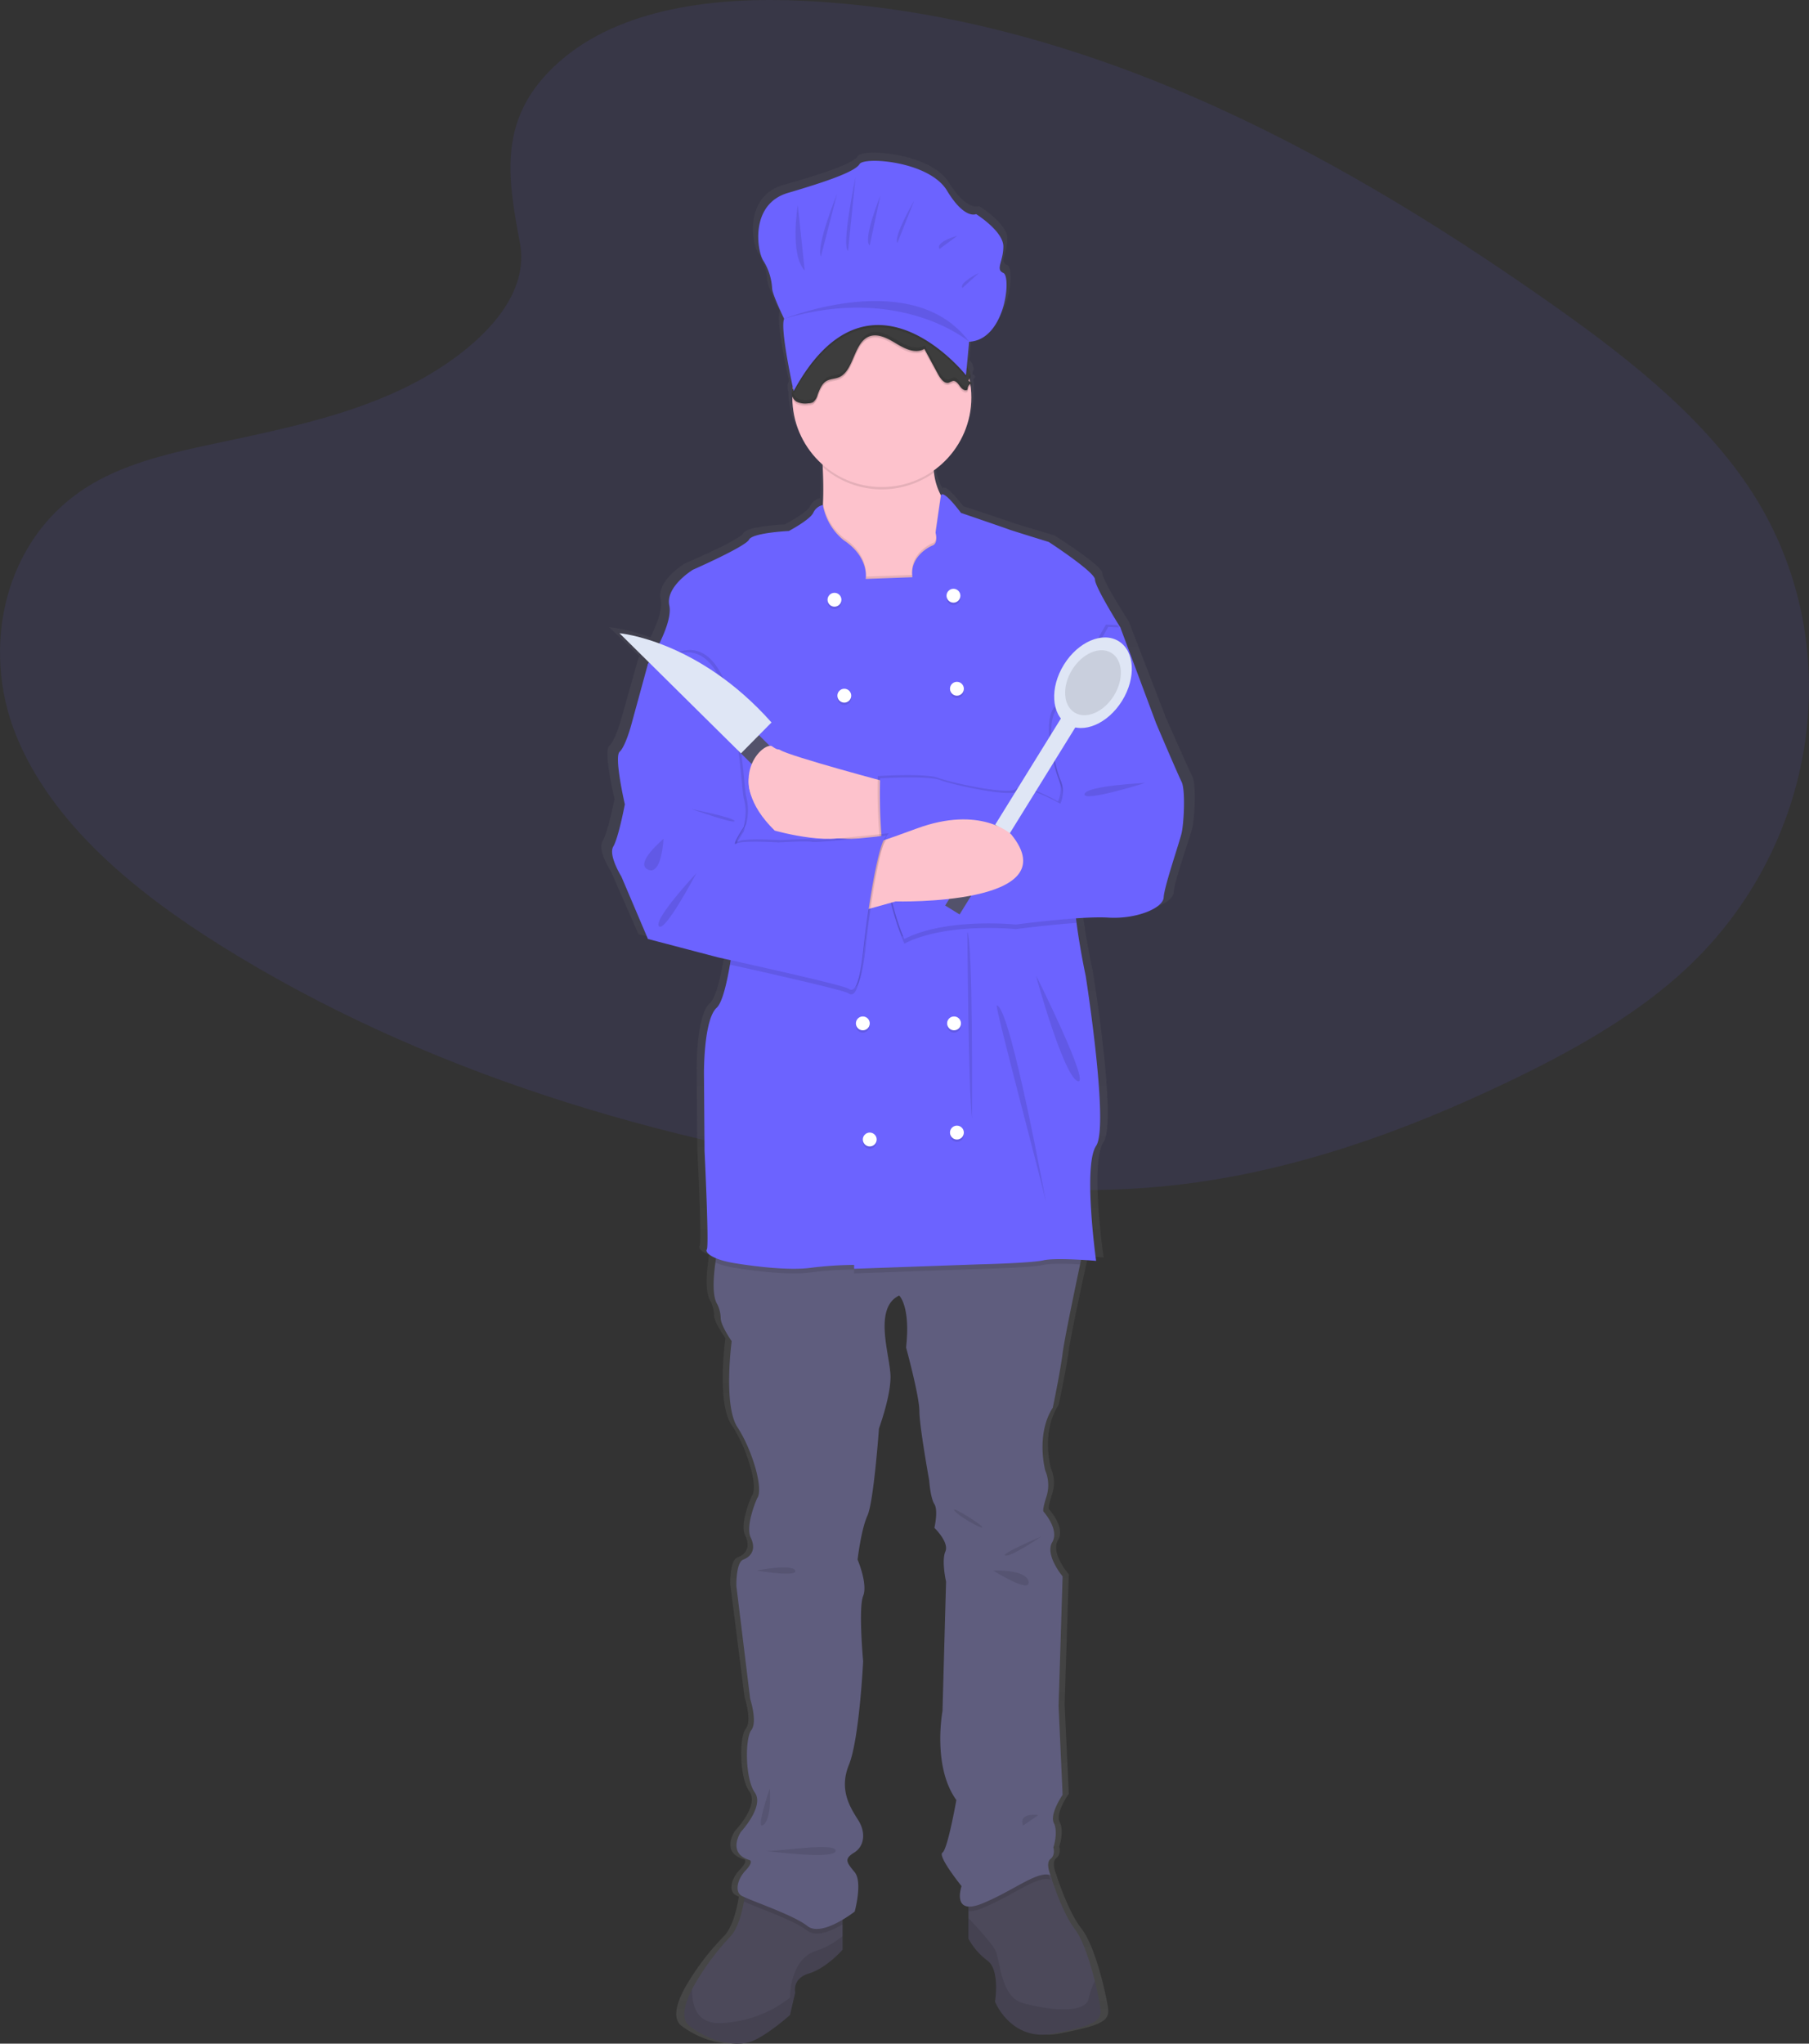 <svg xmlns="http://www.w3.org/2000/svg" xmlns:xlink="http://www.w3.org/1999/xlink" width="608.364" height="686.845" viewBox="0 0 608.364 686.845">
  <rect x="0" y="0" width="608.364" height="686.845" fill="#333333" stroke="none"/>
  <defs>
    <linearGradient id="linear-gradient" x1="0.5" y1="1" x2="0.5" gradientUnits="objectBoundingBox">
      <stop offset="0" stop-color="gray" stop-opacity="0.251"/>
      <stop offset="0.535" stop-color="gray" stop-opacity="0.122"/>
      <stop offset="1" stop-color="gray" stop-opacity="0.102"/>
    </linearGradient>
  </defs>
  <g id="cook" transform="translate(-50.972)">
    <path id="Path_169" data-name="Path 169" d="M393.787,124.6c20.641-18.394,53.042-22.143,82.534-20.678,92.634,4.6,176.254,49.324,248.584,99.91,26.185,18.313,51.965,38.048,68.962,63.266,34.6,51.336,24.337,122.453-23.776,164.745-16.369,14.389-36.213,25.419-56.585,35.2-36.222,17.386-75.3,31.343-116.416,35.316-29.317,2.833-58.995.53-88.14-3.423C427.52,487.89,347.591,463.47,280.6,421.69c-29.383-18.324-57.077-41.106-69.188-70.75s-4.36-67.21,25.643-84.756c12.409-7.257,27.245-10.535,41.77-13.612,21.38-4.53,43.1-9,62.4-18.205,19.928-9.512,43.526-27.907,39.58-48.962C376.567,162.813,373.17,142.973,393.787,124.6Z" transform="translate(-154.965 -103.636)" fill="#6c63ff" opacity="0.1"/>
    <path id="Path_170" data-name="Path 170" d="M606.9,364.53c-1.411-2.731-8.869-19.7-8.869-19.7l-12.5-32.382s-8.869-13.655-8.869-16.191-16.125-12.68-16.125-12.68-13.1-3.9-14.11-4.292-16.528-5.524-16.528-5.524-6.112-8.037-6.982-5.938v.005c-.032-.053-.064-.1-.1-.154a20.75,20.75,0,0,1-2.33-7.514c-.033-.234-.062-.48-.091-.724a29.911,29.911,0,0,0,13.128-24.628,29.511,29.511,0,0,0-.258-3.828,2.681,2.681,0,0,1,.347-.183c.251-.109.187-.2,0-.29.063-.033.126-.068.19-.1.334-.145.111-.255-.212-.385l.019-.01c.455-.2-.12-.328-.582-.537-.025-.135-.048-.27-.075-.4a2.722,2.722,0,0,0,.185-.8c.041.02.078.042.122.061a3.415,3.415,0,0,0-.008-1.526,2.68,2.68,0,0,1-.1.3,2.547,2.547,0,0,0-1.173-2.309l-.072-.062.855-8.751c12.6-.6,14.816-22.04,11.941-23.232s0-3.773,0-8.935-9.509-10.921-9.509-10.921-3.98,1.986-10.172-7.942-28.969-11.516-30.516-8.935-11.72,5.957-24.988,9.729-10.836,19.459-8.624,22.834a19.266,19.266,0,0,1,3.1,9.332c0,1.986,4.2,10.325,4.2,10.325-1.325,2.89,2.047,18.721,3.046,23.22-.016.138-.032.276-.046.415-.008.014-.02.025-.028.039a2.112,2.112,0,0,0-.129.226,2.589,2.589,0,0,0-.2,1.492,3.118,3.118,0,0,0,.224,1.631,29.758,29.758,0,0,0,10.552,22.2c.016.271.031.543.046.822.186,3.675.29,8.021.1,12.18-.01.213-.026.421-.038.633a4.759,4.759,0,0,0-3.373,2.66c-1.25,2.4-8.506,6.11-8.506,6.11s-12.7.585-13.908,2.926-19.552,10.144-19.552,10.144-9.675,5.657-8.264,12.095c.737,3.364-1.332,8.589-3.477,12.815a60.856,60.856,0,0,0-13.915-3.47L421,324.209c-.215.336-.342.526-.342.526l-5.845,20.678s-2.016,7.218-4.031,8.973,1.814,17.751,1.814,17.751-2.217,11.314-4.031,14.24,2.822,10.144,2.822,10.144l9.272,21.068,24.591,6.242s1.639.347,4.287.914q-.125.755-.255,1.505c-1.185,6.711-2.741,12.883-4.636,14.552-4.636,4.1-4.434,22.433-4.434,22.433l.2,25.945s1.613,31.992.806,33.162c-.509.739.512,1.944,3.207,3.026-.077.482-.153.97-.224,1.468-.758,5.306-1.1,11.361.645,14.037a10.664,10.664,0,0,1,1.209,4.682c0,2.536,3.83,7.8,3.83,7.8s-3.023,21.653,2.016,29.066,9.272,20.873,6.853,23.994c0,0-4.233,9.168-2.217,13.265s0,6.437-2.62,7.413-2.395,8.973-2.395,8.973l4.813,38.039s2.62,7.8.4,10.534-2.217,16.386,1.209,21.068-4.838,13.265-4.838,13.265-5.039,7.218,3.023,9.559c0,0,1.613.39-1.411,3.511s-3.628,7.023-1.613,8.388a9.223,9.223,0,0,0,1.307.649c-.075.462-.156.941-.251,1.45-.774,4.073-2.233,9.379-4.886,11.946a85.159,85.159,0,0,0-13.2,17.588c-2.765,5.244-3.975,10.152-.911,12.453,7.256,5.462,16.528,7.218,21.971,5.072s13.1-8.778,13.1-8.778l1.814-7.608s-1.209-4.682,4.838-6.437,11.691-8,11.691-8V748.658a42.852,42.852,0,0,0,4.233-2.762s2.822-9.949,0-13.265-3.83-4.487-.2-6.632,4.12-6.828,1.459-10.924-6.9-10.144-3.273-18.727,4.959-34.918,4.959-34.918-1.693-17.947,0-22.043-1.935-12.289-1.935-12.289,1.209-10.144,3.427-14.826,4.031-29.456,4.031-29.456,4.031-10.534,4.031-17.361-6.249-23.214,3.023-27.505c0,0,4.031,3.511,2.419,17.557,0,0,4.636,16.386,4.636,21.458s3.427,23.409,3.427,23.409.4,5.852,1.814,8,0,8,0,8,5.241,4.877,3.83,8,.242,10.159.242,10.159l-1.25,43.68s-3.628,18.727,4.838,30.041c0,0-3.023,16.581-4.838,17.752s6.652,11.314,6.652,11.314-2.346,6.571,2.419,6.893v10.858a23.2,23.2,0,0,0,6.652,7.413c4.434,3.121,2.62,13.85,2.62,13.85s5.644,13.655,20.56,10.729,16.932-4.292,16.125-9.168c-.29-1.779-.935-4.955-1.862-8.56-1.6-6.266-4.064-13.827-7.006-17.557-4.636-5.876-8.466-18.165-8.466-18.165s-1.814-4.1,0-5.462,1.008-3.9,1.008-3.9,1.766-5.072.177-8.193,3.048-9.559,3.048-9.559l-1.411-30.041,1.411-43.7s-6.249-7.218-3.628-11.509-3.023-10.339-3.023-10.339-.6-.2,1.008-5.072a12.155,12.155,0,0,0-.4-8.778s-3.427-12.094,2.62-21.263c0,0,2.62-12.094,3.427-18.337.556-4.338,4.039-20.545,6.112-30.026l.337-1.539c2.985.163,5.242.353,5.242.353s-4.636-32.187,0-38.819-3.628-57.351-3.628-57.351-1.975-8.864-3.193-17.908c-.07-.515-.133-1.03-.2-1.545a97.706,97.706,0,0,1,11.251-.25c9.675.585,19.149-3.121,19.35-6.828s5.442-18.337,6.249-21.653S608.315,367.261,606.9,364.53Z" transform="translate(-154.965 -103.636)" fill="url(#linear-gradient)"/>
    <path id="Path_171" data-name="Path 171" d="M489.291,740.846v18.063s-5.438,6.215-11.265,7.963-4.661,6.409-4.661,6.409l-1.748,7.575s-7.38,6.6-12.624,8.74-14.178.388-21.17-5.05c-2.952-2.292-1.787-7.178.878-12.4a84.567,84.567,0,0,1,12.718-17.511c2.556-2.556,3.962-7.839,4.708-11.894.552-3.038.73-5.392.73-5.392Z" transform="translate(-154.965 -103.636)" fill="#4c495a"/>
    <path id="Path_172" data-name="Path 172" d="M489.291,754.325v4.584s-5.438,6.215-11.265,7.963-4.661,6.409-4.661,6.409l-1.748,7.575s-7.38,6.6-12.624,8.74-14.178.388-21.17-5.05c-2.952-2.292-1.787-7.178.878-12.4-.124,5.485,1.5,11.646,9.416,11.428a40.1,40.1,0,0,0,23.5-8.546s-.194-12.819,8.74-15.732a27.213,27.213,0,0,0,8.934-4.972Z" transform="translate(-154.965 -103.636)" opacity="0.1"/>
    <path id="Path_173" data-name="Path 173" d="M560.376,787.071c-14.372,2.913-19.811-10.682-19.811-10.682s1.748-10.682-2.525-13.79a22.92,22.92,0,0,1-6.409-7.38V737.35l17.48-12.43,9.462,8.375.637.559s3.69,12.236,8.157,18.086c2.836,3.714,5.205,11.242,6.751,17.48.894,3.589,1.515,6.751,1.795,8.522C576.691,782.8,574.748,784.157,560.376,787.071Z" transform="translate(-154.965 -103.636)" fill="#4c495a"/>
    <path id="Path_174" data-name="Path 174" d="M560.376,787.071c-14.372,2.913-19.811-10.682-19.811-10.682s1.748-10.682-2.525-13.79a22.92,22.92,0,0,1-6.409-7.38V748.3c2.774,2.929,8,8.6,9.128,11,1.554,3.3,1.748,15.344,8.934,17.48s21.17,4.079,22.336-1.36a30.3,30.3,0,0,1,2.09-6c.894,3.589,1.515,6.751,1.795,8.523C576.691,782.8,574.748,784.157,560.376,787.071Z" transform="translate(-154.965 -103.636)" opacity="0.1"/>
    <path id="Path_175" data-name="Path 175" d="M456.856,737.35l32.435,3.5v9.548c-3.659,2.167-8.9,4.467-11.848,2.105-4.351-3.48-17.286-7.9-21.318-9.758C456.677,739.7,456.856,737.35,456.856,737.35Z" transform="translate(-154.965 -103.636)" opacity="0.1"/>
    <path id="Path_176" data-name="Path 176" d="M559.211,735.408c-4.467-1.554-12.43,5.244-22.918,9.517a10.919,10.919,0,0,1-4.661,1.041V737.35l17.48-12.43,9.462,8.375a11.812,11.812,0,0,0,.637,2.113Z" transform="translate(-154.965 -103.636)" opacity="0.1"/>
    <path id="Path_177" data-name="Path 177" d="M570.67,521.57s-.614,2.859-1.492,7.007c-2,9.439-5.353,25.575-5.889,29.895-.777,6.215-3.3,18.257-3.3,18.257-5.827,9.128-2.525,21.17-2.525,21.17a12.467,12.467,0,0,1,.388,8.74c-1.554,4.855-.971,5.05-.971,5.05s5.438,6.021,2.913,10.294,3.5,11.459,3.5,11.459l-1.36,43.506,1.36,29.91s-4.467,6.409-2.937,9.517-.171,8.157-.171,8.157.777,2.525-.971,3.884,0,5.438,0,5.438c-4.467-1.554-12.43,5.244-22.918,9.517s-6.992-5.827-6.992-5.827-8.157-10.1-6.409-11.265,4.661-17.674,4.661-17.674c-8.157-11.265-4.661-29.91-4.661-29.91l1.2-43.49s-1.593-7.008-.233-10.115-3.69-7.963-3.69-7.963,1.36-5.827,0-7.963-1.748-7.963-1.748-7.963-3.3-18.257-3.3-23.307-4.467-21.364-4.467-21.364c1.554-13.984-2.331-17.48-2.331-17.48-8.934,4.273-2.913,20.588-2.913,27.385s-3.884,17.286-3.884,17.286-1.748,24.666-3.884,29.327-3.3,14.761-3.3,14.761,3.5,8.157,1.865,12.236,0,21.947,0,21.947-1.282,26.22-4.778,34.766.583,14.567,3.154,18.645,2.09,8.74-1.406,10.876-2.525,3.3.194,6.6,0,13.207,0,13.207-11.071,8.74-15.926,4.856-20.393-8.934-22.336-10.294-1.36-5.244,1.554-8.352,1.36-3.5,1.36-3.5c-7.769-2.331-2.913-9.517-2.913-9.517s7.963-8.546,4.661-13.207-3.3-18.257-1.165-20.976-.388-10.488-.388-10.488l-4.638-37.873s-.218-7.963,2.307-8.934,4.467-3.3,2.525-7.38,2.136-13.207,2.136-13.207c2.331-3.108-1.748-16.509-6.6-23.889S452,554.393,452,554.393s-3.69-5.244-3.69-7.769a10.883,10.883,0,0,0-1.165-4.661c-1.678-2.665-1.352-8.693-.622-13.976.707-5.112,1.787-9.525,1.787-9.525Z" transform="translate(-154.965 -103.636)" fill="#5f5d7e"/>
    <path id="Path_178" data-name="Path 178" d="M532.6,301.517l-38.262,8.934s-18.84-15.926-14.178-24.472c1.6-2.937,2.307-7.948,2.548-13.246.186-4.141.085-8.468-.093-12.127-.272-5.291-.707-9.2-.707-9.2s39.233-22.141,37.873,0a56.55,56.55,0,0,0,.256,11.063,21.149,21.149,0,0,0,2.245,7.481c2.1,3.737,4.685,3.791,4.685,3.791Z" transform="translate(-154.965 -103.636)" fill="#fdc2cc"/>
    <path id="Path_179" data-name="Path 179" d="M520.04,262.471a30.092,30.092,0,0,1-37.423-1.865c-.272-5.291-.707-9.2-.707-9.2s39.233-22.141,37.873,0a56.551,56.551,0,0,0,.256,11.063Z" transform="translate(-154.965 -103.636)" opacity="0.1"/>
    <circle id="Ellipse_99" data-name="Ellipse 99" cx="30.104" cy="30.104" r="30.104" transform="translate(317.429 103.49)" fill="#fdc2cc"/>
    <path id="Path_180" data-name="Path 180" d="M532.6,301.517l-38.262,8.934s-18.84-15.926-14.178-24.472c1.6-2.937,2.307-7.948,2.548-13.246a19.519,19.519,0,0,0,6.969,11.692c8.74,5.827,7.38,13.013,7.38,13.013l15.732-.583c-.971-6.409,4.856-9.905,6.8-10.682s.971-4.273.971-4.273l1.725-11.948c2.1,3.737,4.685,3.791,4.685,3.791Z" transform="translate(-154.965 -103.636)" opacity="0.1"/>
    <path id="Path_181" data-name="Path 181" d="M570.67,521.57s-.614,2.859-1.492,7.007c-4.226-.225-9.812-.388-12.3.179-4.273.971-21.364,1.36-21.364,1.36l-42.341,1.5V530.31a124.84,124.84,0,0,0-14.567.971c-7.186.971-18.451-.388-25.637-1.554a27.6,27.6,0,0,1-6.448-1.74c.707-5.112,1.787-9.525,1.787-9.525Z" transform="translate(-154.965 -103.636)" opacity="0.1"/>
    <path id="Path_182" data-name="Path 182" d="M567.368,398.239c-.614,3.628-.163,9.641.614,15.577,1.173,9,3.076,17.829,3.076,17.829s7.963,50.5,3.5,57.1,0,38.65,0,38.65-13.4-1.165-17.674-.194-21.364,1.36-21.364,1.36l-42.34,1.5v-1.305a124.853,124.853,0,0,0-14.567.971c-7.186.971-18.451-.388-25.637-1.554s-10.1-3.5-9.323-4.661-.777-33.018-.777-33.018l-.194-25.831s-.194-18.257,4.273-22.336c1.826-1.663,3.325-7.808,4.467-14.489,1.639-9.672,2.525-20.471,2.525-20.471L424.421,328.32l-.583-1.554s8.546-13.207,7.186-19.616,7.963-12.042,7.963-12.042,17.674-7.769,18.84-10.1,13.4-2.913,13.4-2.913,6.992-3.69,8.2-6.083a4.594,4.594,0,0,1,3.255-2.649,19.56,19.56,0,0,0,7,11.84c8.74,5.827,7.38,13.013,7.38,13.013l15.732-.583c-.971-6.409,4.856-9.905,6.8-10.682s.971-4.273.971-4.273l1.818-12.578c.839-2.09,6.728,5.912,6.728,5.912s14.955,5.112,15.926,5.5,13.6,4.273,13.6,4.273,15.538,10.1,15.538,12.624,8.546,16.12,8.546,16.12-.1.544-.287,1.538C580.451,326.774,568.79,389.888,567.368,398.239Z" transform="translate(-154.965 -103.636)" fill="#6c63ff"/>
    <path id="Path_183" data-name="Path 183" d="M505.217,366.775s-33.6-8.934-36.9-11.071S445.591,366,469.286,382.9c0,0,28.974,6.021,36.725,0S505.217,366.775,505.217,366.775Z" transform="translate(-154.965 -103.636)" fill="#fdc2cc"/>
    <path id="Path_184" data-name="Path 184" d="M577.856,313.559l4.079.194,12.042,32.241s7.186,16.9,8.546,19.616.777,13.984,0,17.286-5.827,17.868-6.021,21.559-9.323,7.38-18.645,6.8-31.075,2.331-31.075,2.331-23.231-2.428-37.485,4.856c0,0-9.128-18.84-8.157-53.994,0,0,16.12-.971,20.2.583s23.889,6.021,26.414,3.69,13.984,4.273,13.984,4.273a9.843,9.843,0,0,0,0-8.157c-1.942-4.661-5.244-19.228-.971-23.889S577.856,313.559,577.856,313.559Z" transform="translate(-154.965 -103.636)" opacity="0.1"/>
    <path id="Path_185" data-name="Path 185" d="M567.982,413.816c-9.641.653-20.424,2.1-20.424,2.1s-23.229-2.432-37.485,4.856c0,0-9.128-18.84-8.157-53.994,0,0,16.12-.971,20.2.583s23.889,6.021,26.414,3.69,13.984,4.273,13.984,4.273a9.844,9.844,0,0,0,0-8.157c-1.942-4.661-5.244-19.228-.971-23.889s17.091-27.385,17.091-27.385l3.791.179c-1.973,10.706-13.634,73.82-15.056,82.171C566.754,401.867,567.205,407.88,567.982,413.816Z" transform="translate(-154.965 -103.636)" opacity="0.1"/>
    <path id="Path_186" data-name="Path 186" d="M578.633,314.336l4.079.194,12.042,32.241s7.186,16.9,8.546,19.616.777,13.984,0,17.286-5.827,17.868-6.021,21.559-9.323,7.38-18.645,6.8-31.075,2.331-31.075,2.331-23.231-2.428-37.485,4.856c0,0-9.128-18.84-8.157-53.994,0,0,16.12-.971,20.2.583s23.889,6.021,26.414,3.69,13.984,4.273,13.984,4.273a9.844,9.844,0,0,0,0-8.157c-1.942-4.661-5.244-19.228-.971-23.889S578.633,314.336,578.633,314.336Z" transform="translate(-154.965 -103.636)" fill="#6c63ff"/>
    <rect id="Rectangle_38" data-name="Rectangle 38" width="5.7" height="51.3" transform="translate(387.482 285.04) rotate(-148.235)" fill="#dfe6f5"/>
    <ellipse id="Ellipse_100" data-name="Ellipse 100" cx="16.416" cy="11.514" rx="16.416" ry="11.514" transform="translate(400.113 237.354) rotate(-58.235)" fill="#dfe6f5"/>
    <ellipse id="Ellipse_101" data-name="Ellipse 101" cx="11.783" cy="8.265" rx="11.783" ry="8.265" transform="translate(405.314 235.126) rotate(-58.235)" opacity="0.1"/>
    <rect id="Rectangle_39" data-name="Rectangle 39" width="5.7" height="31.92" transform="translate(373.679 307.334) rotate(-148.235)" fill="#53526b"/>
    <path id="Path_187" data-name="Path 187" d="M495.312,409.893l11.848-3.3s58.461,1.554,38.844-22.53c0,0-10.294-9.905-31.852-1.942s-27.579,8.934-27.579,8.934Z" transform="translate(-154.965 -103.636)" fill="#fdc2cc"/>
    <circle id="Ellipse_102" data-name="Ellipse 102" cx="2.331" cy="2.331" r="2.331" transform="translate(329.275 200.017)" opacity="0.1"/>
    <circle id="Ellipse_103" data-name="Ellipse 103" cx="2.331" cy="2.331" r="2.331" transform="translate(369.285 198.658)" opacity="0.1"/>
    <circle id="Ellipse_104" data-name="Ellipse 104" cx="2.331" cy="2.331" r="2.331" transform="translate(329.275 199.24)" fill="#fff"/>
    <circle id="Ellipse_105" data-name="Ellipse 105" cx="2.331" cy="2.331" r="2.331" transform="translate(332.577 232.258)" opacity="0.1"/>
    <circle id="Ellipse_106" data-name="Ellipse 106" cx="2.331" cy="2.331" r="2.331" transform="translate(370.45 229.927)" opacity="0.1"/>
    <circle id="Ellipse_107" data-name="Ellipse 107" cx="2.331" cy="2.331" r="2.331" transform="translate(332.577 231.481)" fill="#fff"/>
    <circle id="Ellipse_108" data-name="Ellipse 108" cx="2.331" cy="2.331" r="2.331" transform="translate(369.479 342.395)" opacity="0.1"/>
    <circle id="Ellipse_109" data-name="Ellipse 109" cx="2.331" cy="2.331" r="2.331" transform="translate(338.806 342.395)" opacity="0.1"/>
    <circle id="Ellipse_110" data-name="Ellipse 110" cx="2.331" cy="2.331" r="2.331" transform="translate(369.479 341.618)" fill="#fff"/>
    <circle id="Ellipse_111" data-name="Ellipse 111" cx="2.331" cy="2.331" r="2.331" transform="translate(341.136 381.42)" opacity="0.1"/>
    <circle id="Ellipse_112" data-name="Ellipse 112" cx="2.331" cy="2.331" r="2.331" transform="translate(370.45 379.089)" opacity="0.1"/>
    <circle id="Ellipse_113" data-name="Ellipse 113" cx="2.331" cy="2.331" r="2.331" transform="translate(341.136 380.643)" fill="#fff"/>
    <circle id="Ellipse_114" data-name="Ellipse 114" cx="2.331" cy="2.331" r="2.331" transform="translate(338.806 341.618)" fill="#fff"/>
    <circle id="Ellipse_115" data-name="Ellipse 115" cx="2.331" cy="2.331" r="2.331" transform="translate(370.45 378.312)" fill="#fff"/>
    <circle id="Ellipse_116" data-name="Ellipse 116" cx="2.331" cy="2.331" r="2.331" transform="translate(369.285 197.881)" fill="#fff"/>
    <circle id="Ellipse_117" data-name="Ellipse 117" cx="2.331" cy="2.331" r="2.331" transform="translate(370.45 229.15)" fill="#fff"/>
    <path id="Path_188" data-name="Path 188" d="M531.243,416.885s.388,53.217,1.554,62.733C532.8,479.618,533.22,419.393,531.243,416.885Z" transform="translate(-154.965 -103.636)" opacity="0.1"/>
    <path id="Path_189" data-name="Path 189" d="M541.148,441.551c-.8,0,15.926,62.345,16.7,66.812S545.809,441.551,541.148,441.551Z" transform="translate(-154.965 -103.636)" opacity="0.1"/>
    <path id="Path_190" data-name="Path 190" d="M554.355,431.451c0,.583,9.323,33.794,13.984,35.543S554.355,431.451,554.355,431.451Z" transform="translate(-154.965 -103.636)" opacity="0.1"/>
    <path id="Path_191" data-name="Path 191" d="M591.063,366.775s-19.811.883-20.393,3.743S591.063,366.775,591.063,366.775Z" transform="translate(-154.965 -103.636)" opacity="0.1"/>
    <path id="Path_192" data-name="Path 192" d="M556.1,620.04s-14.178,6.021-12.042,6.409S556.1,620.04,556.1,620.04Z" transform="translate(-154.965 -103.636)" opacity="0.1"/>
    <path id="Path_193" data-name="Path 193" d="M526.776,611.106c-.552-1.242,9.517,5.05,9.517,5.827S527.553,612.854,526.776,611.106Z" transform="translate(-154.965 -103.636)" opacity="0.1"/>
    <path id="Path_194" data-name="Path 194" d="M539.983,631.5s11.071-.559,11.847,3.7S539.983,631.5,539.983,631.5Z" transform="translate(-154.965 -103.636)" opacity="0.1"/>
    <path id="Path_195" data-name="Path 195" d="M460.352,631.475s12.042-2.355,13.013,0S460.352,631.475,460.352,631.475Z" transform="translate(-154.965 -103.636)" opacity="0.1"/>
    <path id="Path_196" data-name="Path 196" d="M464.819,704.721s.79,9.905-2.13,12.236S464.819,704.721,464.819,704.721Z" transform="translate(-154.965 -103.636)" opacity="0.1"/>
    <path id="Path_197" data-name="Path 197" d="M463.348,725.7c3.8.388,23.806-3.108,23.612,0S463.348,725.7,463.348,725.7Z" transform="translate(-154.965 -103.636)" opacity="0.1"/>
    <path id="Path_198" data-name="Path 198" d="M555.132,713.655s-6.823-1.049-5.159,3.554Z" transform="translate(-154.965 -103.636)" opacity="0.1"/>
    <path id="Path_199" data-name="Path 199" d="M428.3,325.989h-3.69l-5.632,20.587s-1.942,7.186-3.884,8.934,1.748,17.674,1.748,17.674-2.136,11.265-3.884,14.178,2.719,10.1,2.719,10.1l8.934,20.976,23.7,6.215s41.758,9.128,43.7,10.488,3.69-.583,5.05-13.207,5.05-37.1,7.963-38.262c0,0-23.307,2.525-25.249,2.136s-11.265.194-11.265.194-12.236-.777-14.178.388,2.525-5.641,2.525-5.641a18.732,18.732,0,0,0,0-9.508C455.5,366,454.72,306.567,428.3,325.989Z" transform="translate(-154.965 -103.636)" opacity="0.1"/>
    <path id="Path_200" data-name="Path 200" d="M504.246,386c-2.913,1.165-6.6,25.637-7.963,38.262s-3.108,14.567-5.05,13.207c-1.577-1.1-29.413-7.334-39.815-9.633,1.639-9.672,2.525-20.471,2.525-20.471L424.421,328.32h3.108c26.414-19.422,27.191,40.01,28.551,45.254a18.736,18.736,0,0,1,0,9.509s-4.467,6.806-2.525,5.64,14.178-.388,14.178-.388,9.323-.583,11.265-.194S504.246,386,504.246,386Z" transform="translate(-154.965 -103.636)" opacity="0.1"/>
    <path id="Path_201" data-name="Path 201" d="M427.529,326.766h-3.69l-5.632,20.587s-1.942,7.186-3.884,8.934,1.748,17.674,1.748,17.674-2.136,11.265-3.884,14.178,2.719,10.1,2.719,10.1l8.934,20.976,23.7,6.215s41.758,9.128,43.7,10.488,3.69-.583,5.05-13.207,5.05-37.1,7.963-38.262c0,0-23.307,2.525-25.249,2.136s-11.265.194-11.265.194-12.236-.777-14.178.388,2.525-5.641,2.525-5.641a18.731,18.731,0,0,0,0-9.508C454.72,366.775,453.943,307.344,427.529,326.766Z" transform="translate(-154.965 -103.636)" fill="#6c63ff"/>
    <path id="Path_202" data-name="Path 202" d="M440.153,397.074s-10.682,20.2-12.624,17.868S440.153,397.074,440.153,397.074Z" transform="translate(-154.965 -103.636)" opacity="0.1"/>
    <path id="Path_203" data-name="Path 203" d="M429.082,385.572s-9.905,8.2-5.244,10.337S429.082,385.572,429.082,385.572Z" transform="translate(-154.965 -103.636)" opacity="0.1"/>
    <path id="Path_204" data-name="Path 204" d="M438.4,375.515c.777.194,14.372,2.894,14.567,4.069S438.4,375.515,438.4,375.515Z" transform="translate(-154.965 -103.636)" opacity="0.1"/>
    <path id="Path_205" data-name="Path 205" d="M532.688,233.236a2,2,0,0,0-1.328,2.082c-.792.7-1.9-.124-2.548-1.018s-1.391-1.981-2.377-1.857a8.532,8.532,0,0,0-1.36.567c-1.554.5-2.867-1.328-3.737-2.929q-2.272-4.207-4.545-8.406c-3.038,1.764-6.627-.085-9.641-1.911s-6.6-3.682-9.649-1.919c-4.467,2.579-4.63,11.179-9.26,13.3-1.492.684-3.224.536-4.607,1.476-1.367.932-2.105,2.727-2.719,4.444a4.707,4.707,0,0,1-1.523,2.509,3.346,3.346,0,0,1-1.569.381,6.733,6.733,0,0,1-4.04-.567,3.414,3.414,0,0,1-1.4-4.04,2.114,2.114,0,0,1,.124-.225,14.142,14.142,0,0,0,1.336-1.919c.466-1.235-.2-2.672-.054-4.009.241-2.284,2.657-3.488,3.069-5.733.171-.878-.008-1.818.155-2.7a2.463,2.463,0,0,1,.093-.342l-1.422.979c1.593-1.857,2.393-4.436,3.558-6.689a20.6,20.6,0,0,1,12.57-10.232c5.065-1.476,10.418-1.072,15.53.179a51.141,51.141,0,0,1,13.821,5.695,13.715,13.715,0,0,1,4.024,3.271,25.194,25.194,0,0,1,2.385,4.4c1.507,3.123,5.625,6.013,2.346,6.448-2.727.365-.241,2.276,1.189,3.566a3.708,3.708,0,0,1,.823.9,3.226,3.226,0,0,1-.171,3.115C531.212,232.755,533.449,232.9,532.688,233.236Z" transform="translate(-154.965 -103.636)" opacity="0.1"/>
    <path id="Path_206" data-name="Path 206" d="M532.688,232.46a2,2,0,0,0-1.328,2.082c-.792.7-1.9-.124-2.548-1.018s-1.391-1.981-2.377-1.857a8.533,8.533,0,0,0-1.359.567c-1.554.5-2.867-1.329-3.737-2.929q-2.272-4.207-4.545-8.406c-3.038,1.764-6.627-.085-9.641-1.911s-6.6-3.682-9.649-1.919c-4.467,2.579-4.63,11.179-9.26,13.3-1.492.684-3.224.536-4.607,1.476-1.367.932-2.105,2.727-2.719,4.444a4.707,4.707,0,0,1-1.523,2.509,3.345,3.345,0,0,1-1.569.381,6.733,6.733,0,0,1-4.04-.567,3.414,3.414,0,0,1-1.4-4.04,2.114,2.114,0,0,1,.124-.225,14.142,14.142,0,0,0,1.336-1.919c.466-1.235-.2-2.672-.054-4.009.241-2.284,2.657-3.488,3.069-5.733.171-.878-.008-1.818.155-2.7a2.457,2.457,0,0,1,.093-.342l-1.422.979c1.593-1.857,2.393-4.436,3.558-6.689a20.6,20.6,0,0,1,12.57-10.232c5.065-1.476,10.418-1.072,15.53.179a51.14,51.14,0,0,1,13.821,5.695,13.715,13.715,0,0,1,4.024,3.271,25.193,25.193,0,0,1,2.385,4.4c1.507,3.123,5.625,6.013,2.346,6.448-2.727.365-.241,2.276,1.189,3.566a3.709,3.709,0,0,1,.823.9,3.226,3.226,0,0,1-.171,3.115C531.212,231.978,533.449,232.118,532.688,232.46Z" transform="translate(-154.965 -103.636)" fill="#3d3d3d"/>
    <path id="Path_207" data-name="Path 207" d="M531.111,227.262l-.311,3.271s-32.6-41.315-57.956,5.337l-.334-1.523a14.139,14.139,0,0,0,1.336-1.919c.466-1.235-.2-2.672-.054-4.009.241-2.284,2.657-3.488,3.069-5.733.171-.878-.008-1.818.155-2.7a2.458,2.458,0,0,1,.093-.342l-1.422.979c1.593-1.857,2.393-4.436,3.558-6.689a20.6,20.6,0,0,1,12.57-10.232c5.065-1.476,10.418-1.072,15.53.179a51.141,51.141,0,0,1,13.821,5.695,13.715,13.715,0,0,1,4.024,3.271,25.19,25.19,0,0,1,2.385,4.4c1.507,3.123,5.625,6.013,2.346,6.448C527.2,224.061,529.681,225.973,531.111,227.262Z" transform="translate(-154.965 -103.636)" opacity="0.1"/>
    <g id="Group_22" data-name="Group 22" opacity="0.1">
      <path id="Path_208" data-name="Path 208" d="M531.915,232.036a1.574,1.574,0,0,0-.369,1.345c-.793.7-1.9-.124-2.548-1.018s-1.391-1.981-2.377-1.857a8.531,8.531,0,0,0-1.36.567c-1.554.5-2.867-1.328-3.737-2.929q-2.272-4.207-4.545-8.406c-3.038,1.764-6.627-.085-9.641-1.911s-6.6-3.682-9.649-1.919c-4.467,2.579-4.63,11.179-9.261,13.3-1.492.684-3.224.536-4.607,1.476-1.367.932-2.105,2.727-2.719,4.444a4.707,4.707,0,0,1-1.523,2.509,3.345,3.345,0,0,1-1.569.381,6.732,6.732,0,0,1-4.04-.567,3.634,3.634,0,0,1-1.514-2.136,3.493,3.493,0,0,0,1.514,3.689,6.732,6.732,0,0,0,4.04.567,3.345,3.345,0,0,0,1.569-.381,4.707,4.707,0,0,0,1.523-2.509c.614-1.717,1.352-3.512,2.719-4.444,1.383-.94,3.115-.792,4.607-1.476,4.63-2.121,4.793-10.721,9.261-13.3,3.045-1.764,6.635.093,9.649,1.919s6.6,3.675,9.641,1.911q2.272,4.2,4.545,8.406c.87,1.6,2.183,3.426,3.737,2.929a8.532,8.532,0,0,1,1.36-.567c.987-.124,1.725.971,2.377,1.857s1.756,1.717,2.548,1.018a2,2,0,0,1,1.328-2.082C533.479,232.581,532.191,232.436,531.915,232.036Z" transform="translate(-154.965 -103.636)"/>
      <path id="Path_209" data-name="Path 209" d="M529.374,224.275a2.812,2.812,0,0,1,.734-.185c1.445-.192,1.452-.862.879-1.817a2.272,2.272,0,0,1-.879.264C528.548,222.745,528.7,223.46,529.374,224.275Z" transform="translate(-154.965 -103.636)"/>
      <path id="Path_210" data-name="Path 210" d="M532.351,230.782a3.511,3.511,0,0,0-.008-1.519,2.241,2.241,0,0,1-.394.855C531.706,230.427,532.005,230.626,532.351,230.782Z" transform="translate(-154.965 -103.636)"/>
      <path id="Path_211" data-name="Path 211" d="M474.023,228.544c-.017.089-.035.177-.045.269a8.912,8.912,0,0,0,.152,2.088,7.35,7.35,0,0,0-.107-2.357Z" transform="translate(-154.965 -103.636)"/>
      <path id="Path_212" data-name="Path 212" d="M477.177,219.066a11.268,11.268,0,0,1-1.3,1.947l1.254-.863a8.688,8.688,0,0,1,.049-1.084Z" transform="translate(-154.965 -103.636)"/>
    </g>
    <path id="Path_213" data-name="Path 213" d="M472.843,235.093s-4.688-20.956-3.2-24.316c0,0-4.048-8.3-4.048-10.28a19.631,19.631,0,0,0-2.983-9.292c-2.131-3.361-4.475-18.979,8.31-22.735s22.586-7.117,24.078-9.687,23.438-.988,29.4,8.9,9.8,7.908,9.8,7.908,9.162,5.733,9.162,10.873-2.77,7.71,0,8.9.639,22.537-11.506,23.13L530.8,229.755S498.2,188.437,472.843,235.093Z" transform="translate(-154.965 -103.636)" fill="#6c63ff"/>
    <path id="Path_214" data-name="Path 214" d="M474.239,172.554s-2.816,16.509,2.331,22.044Z" transform="translate(-154.965 -103.636)" opacity="0.1"/>
    <path id="Path_215" data-name="Path 215" d="M487.446,168.767s-7.186,17.674-5.438,21.073Z" transform="translate(-154.965 -103.636)" opacity="0.1"/>
    <path id="Path_216" data-name="Path 216" d="M493.661,163.134s-4.856,23.015-2.525,24.86Z" transform="translate(-154.965 -103.636)" opacity="0.1"/>
    <path id="Path_217" data-name="Path 217" d="M502.012,169.349s-6.021,14.761-3.593,16.8Z" transform="translate(-154.965 -103.636)" opacity="0.1"/>
    <path id="Path_218" data-name="Path 218" d="M513.374,171.1s-7.089,12.042-5.632,14.178Z" transform="translate(-154.965 -103.636)" opacity="0.1"/>
    <path id="Path_219" data-name="Path 219" d="M527.941,182.848s-7.575,2.039-6.021,4.467Z" transform="translate(-154.965 -103.636)" opacity="0.1"/>
    <path id="Path_220" data-name="Path 220" d="M535.127,195.375s-6.8,3.3-5.535,5.05Z" transform="translate(-154.965 -103.636)" opacity="0.1"/>
    <path id="Path_221" data-name="Path 221" d="M469.647,210.777s43.418-17.636,62.218,7.71C531.865,218.487,509.045,199.085,469.647,210.777Z" transform="translate(-154.965 -103.636)" opacity="0.1"/>
    <path id="Path_222" data-name="Path 222" d="M298.991,252.052l6.05-6.12,17.105,16.908-6.05,6.121-15.731-15.55Z" fill="#53526b"/>
    <path id="Path_223" data-name="Path 223" d="M414.267,316.454s26.479,2.253,51.124,29.993l-10.272,10.391Z" transform="translate(-154.965 -103.636)" fill="#dfe6f5"/>
    <path id="Path_224" data-name="Path 224" d="M493.69,366.053s-25.45-9.278-27.951-11.5-17.212,10.69.736,28.236c0,0,21.947,6.252,27.818,0S493.69,366.053,493.69,366.053Z" transform="translate(-154.965 -103.636)" fill="#fdc2cc"/>
  </g>
</svg>
